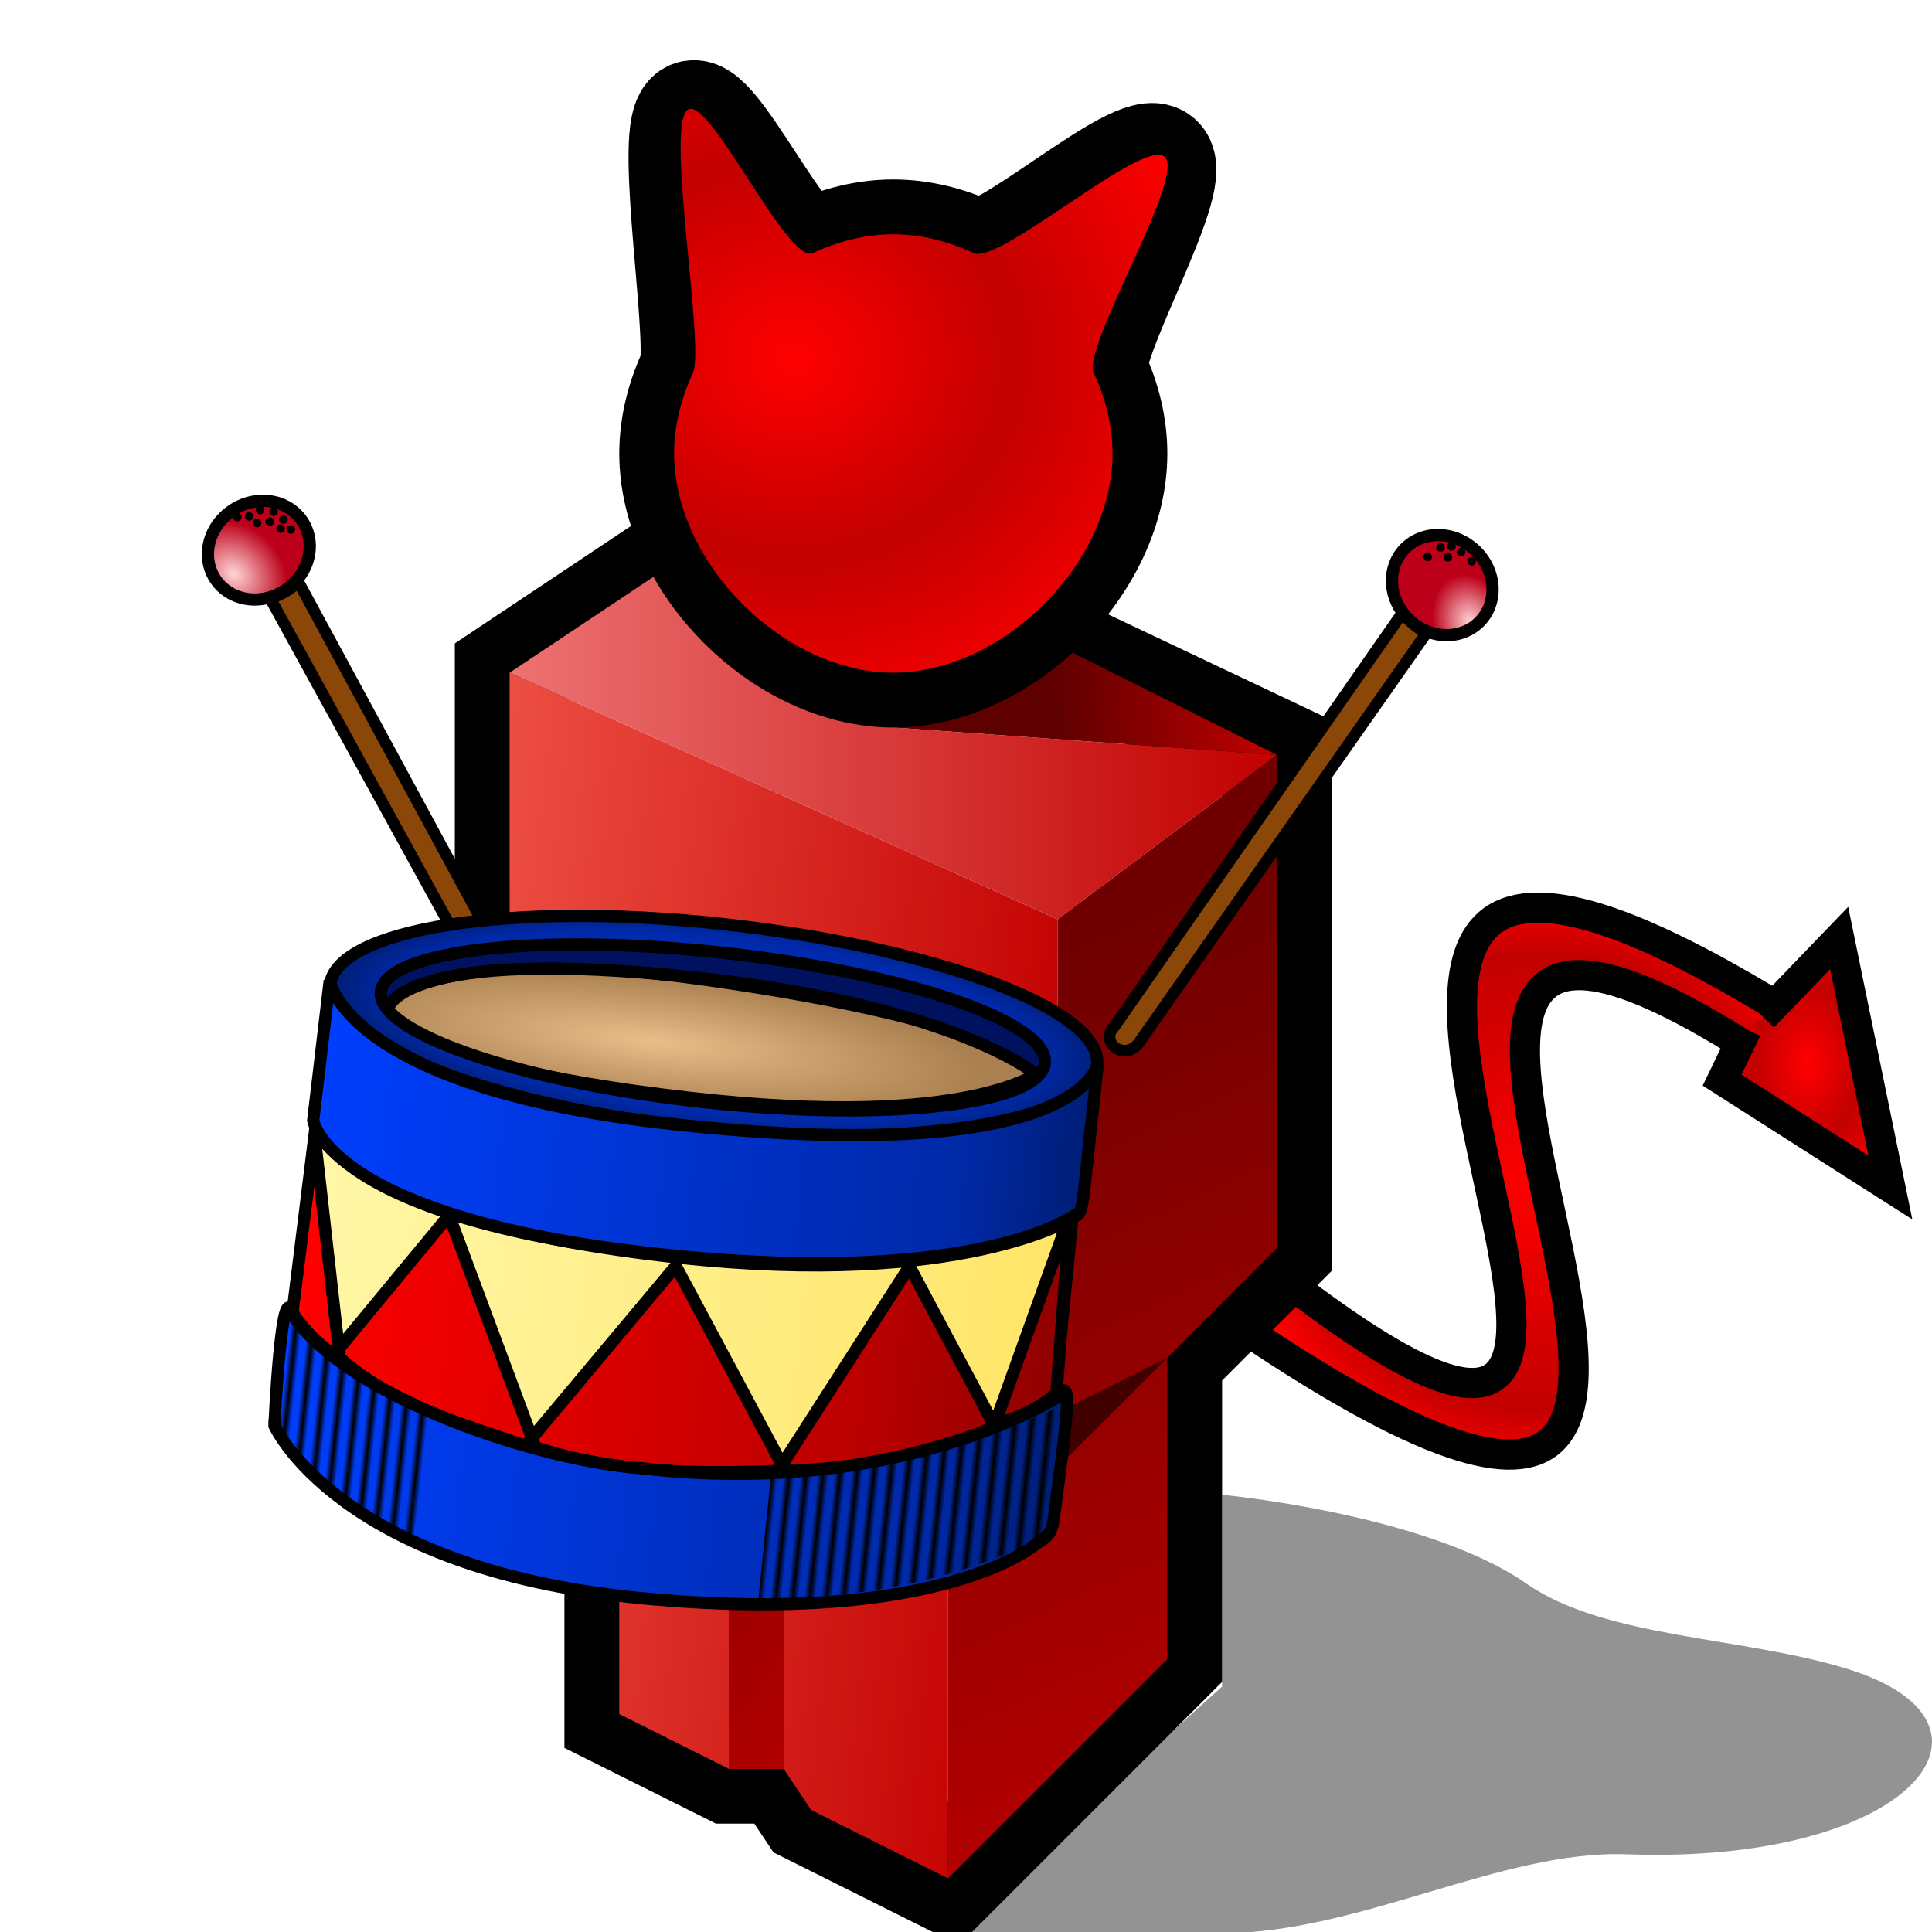 <?xml version="1.0" encoding="UTF-8" standalone="no"?>
<svg
   xmlns:dc="http://purl.org/dc/elements/1.1/"
   xmlns:cc="http://creativecommons.org/ns#"
   xmlns:rdf="http://www.w3.org/1999/02/22-rdf-syntax-ns#"
   xmlns:svg="http://www.w3.org/2000/svg"
   xmlns="http://www.w3.org/2000/svg"
   xmlns:xlink="http://www.w3.org/1999/xlink"
   xmlns:sodipodi="http://sodipodi.sourceforge.net/DTD/sodipodi-0.dtd"
   xmlns:inkscape="http://www.inkscape.org/namespaces/inkscape"
   version="1.1"
   width="64"
   height="64"
   color-interpolation="linearRGB"
   id="svg2"
   inkscape:version="0.91 r13725"
   sodipodi:docname="daemon-music.svg">
  <defs
     id="defs60">
    <linearGradient
       y2="-8.05"
       x2="116.61"
       y1="-57.07"
       x1="73.74"
       gradientUnits="userSpaceOnUse"
       id="gradient0"
       gradientTransform="matrix(0.908,0,0,0.908,3.409,5.944)">
      <stop
         id="stop11"
         stop-color="#ffdb97"
         offset="0"
         style="stop-color:#ff6f5f;stop-opacity:1" />
      <stop
         id="stop13"
         stop-color="#fcaf29"
         offset="1"
         style="stop-color:#c20000;stop-opacity:1" />
    </linearGradient>
    <linearGradient
       y2="-51.95"
       x2="-24.83"
       y1="-33.98"
       x1="-43.97"
       gradientUnits="userSpaceOnUse"
       id="gradient1"
       gradientTransform="matrix(0.908,0,0,0.908,3.409,5.944)">
      <stop
         id="stop18"
         stop-color="#fff7ea"
         offset="0"
         style="stop-color:#ed7272;stop-opacity:1" />
      <stop
         id="stop20"
         stop-color="#fdd17b"
         offset="0.996"
         style="stop-color:#c20000;stop-opacity:1" />
    </linearGradient>
    <linearGradient
       y2="-45.97"
       x2="75.84"
       y1="-52.61"
       x1="54.23"
       gradientUnits="userSpaceOnUse"
       id="gradient2"
       gradientTransform="matrix(0.908,0,0,0.908,3.409,5.944)">
      <stop
         id="stop25"
         stop-color="#c85805"
         offset="0"
         style="stop-color:#700000;stop-opacity:1" />
      <stop
         id="stop27"
         stop-color="#f06306"
         offset="1"
         style="stop-color:#c20000;stop-opacity:1" />
    </linearGradient>
    <linearGradient
       y2="-64"
       x2="39.07"
       y1="-64"
       x1="28.92"
       gradientUnits="userSpaceOnUse"
       id="gradient3"
       gradientTransform="matrix(0.908,0,0,0.908,3.409,5.944)">
      <stop
         id="stop34"
         stop-color="#c85804"
         offset="0"
         style="stop-color:#5e0000;stop-opacity:1" />
      <stop
         id="stop36"
         stop-color="#dc952f"
         offset="1"
         style="stop-color:#c20000;stop-opacity:1" />
    </linearGradient>
    <radialGradient
       gradientTransform="matrix(0.214,0,0,0.211,23.947,11.731)"
       r="64"
       cy="0"
       cx="0"
       gradientUnits="userSpaceOnUse"
       id="gradient4">
      <stop
         id="stop43"
         stop-color="#f2f2f2"
         offset="0"
         style="stop-color:#ff0000;stop-opacity:1" />
      <stop
         id="stop45"
         stop-color="#bca184"
         offset="1"
         style="stop-color:#c20000;stop-opacity:1" />
      <stop
         id="stop47"
         stop-color="#7d7a7a"
         offset="0.674"
         style="stop-color:#ff0000;stop-opacity:1" />
    </radialGradient>
    <linearGradient
       y2="-45.97"
       x2="75.84"
       y1="-52.61"
       x1="54.23"
       gradientUnits="userSpaceOnUse"
       id="gradient5"
       gradientTransform="matrix(0.908,0,0,0.908,3.409,5.944)">
      <stop
         id="stop52"
         stop-color="#c85805"
         offset="0"
         style="stop-color:#9b0000;stop-opacity:1" />
      <stop
         id="stop54"
         stop-color="#f06306"
         offset="1"
         style="stop-color:#c20000;stop-opacity:1" />
    </linearGradient>
    <linearGradient
       id="linearGradient6777"
       inkscape:collect="always">
      <stop
         id="stop6779"
         offset="0"
         style="stop-color:#ffd6d6;stop-opacity:1" />
      <stop
         id="stop6781"
         offset="1"
         style="stop-color:#bd001a;stop-opacity:1" />
    </linearGradient>
    <linearGradient
       id="linearGradient6769"
       inkscape:collect="always">
      <stop
         id="stop6771"
         offset="0"
         style="stop-color:#fff7a8;stop-opacity:1" />
      <stop
         id="stop6773"
         offset="1"
         style="stop-color:#ffe567;stop-opacity:1" />
    </linearGradient>
    <linearGradient
       id="linearGradient6751"
       inkscape:collect="always">
      <stop
         id="stop6753"
         offset="0"
         style="stop-color:#e8be8a;stop-opacity:1" />
      <stop
         id="stop6755"
         offset="1"
         style="stop-color:#aa8050;stop-opacity:1" />
    </linearGradient>
    <linearGradient
       id="linearGradient6733"
       inkscape:collect="always">
      <stop
         id="stop6735"
         offset="0"
         style="stop-color:#003fff;stop-opacity:1;" />
      <stop
         style="stop-color:#0029a7;stop-opacity:1;"
         offset="0.833"
         id="stop6741" />
      <stop
         id="stop6737"
         offset="1"
         style="stop-color:#001d72;stop-opacity:1" />
    </linearGradient>
    <linearGradient
       id="linearGradient6659"
       inkscape:collect="always">
      <stop
         id="stop6661"
         offset="0"
         style="stop-color:#ff0000;stop-opacity:1;" />
      <stop
         style="stop-color:#ba0000;stop-opacity:1;"
         offset="0.745"
         id="stop6667" />
      <stop
         id="stop6663"
         offset="1"
         style="stop-color:#8e0000;stop-opacity:1" />
    </linearGradient>
    <pattern
       patternTransform="matrix(0.185,0.02,-0.076,0.708,0.359,16.038)"
       id="pattern6486"
       xlink:href="#Strips1_2"
       inkscape:collect="always" />
    <pattern
       inkscape:collect="always"
       patternUnits="userSpaceOnUse"
       width="3"
       height="1"
       patternTransform="translate(0,0) scale(10,10)"
       id="Strips1_2"
       inkscape:stockid="Stripes 1:2">
      <rect
         style="fill:black;stroke:none"
         x="0"
         y="-0.5"
         width="1"
         height="2"
         id="rect5004" />
    </pattern>
    <pattern
       patternTransform="matrix(0.185,0.02,-0.076,0.708,16.83,19.655)"
       id="pattern6486-8"
       xlink:href="#Strips1_2-2"
       inkscape:collect="always" />
    <pattern
       inkscape:collect="always"
       patternUnits="userSpaceOnUse"
       width="3"
       height="1"
       patternTransform="translate(0,0) scale(10,10)"
       id="Strips1_2-2"
       inkscape:stockid="Stripes 1:2">
      <rect
         style="fill:black;stroke:none"
         x="0"
         y="-0.5"
         width="1"
         height="2"
         id="rect5004-1" />
    </pattern>
    <pattern
       patternTransform="matrix(0.185,0.02,-0.076,0.708,1.698,5.637)"
       id="pattern6486-9"
       xlink:href="#Strips1_2-6"
       inkscape:collect="always" />
    <pattern
       inkscape:collect="always"
       patternUnits="userSpaceOnUse"
       width="3"
       height="1"
       patternTransform="translate(0,0) scale(10,10)"
       id="Strips1_2-6"
       inkscape:stockid="Stripes 1:2">
      <rect
         style="fill:black;stroke:none"
         x="0"
         y="-0.5"
         width="1"
         height="2"
         id="rect5004-4" />
    </pattern>
    <pattern
       patternTransform="matrix(0.185,0.02,-0.076,0.708,17.71,8.986)"
       id="pattern6486-8-4"
       xlink:href="#Strips1_2-2-5"
       inkscape:collect="always" />
    <pattern
       inkscape:collect="always"
       patternUnits="userSpaceOnUse"
       width="3"
       height="1"
       patternTransform="translate(0,0) scale(10,10)"
       id="Strips1_2-2-5"
       inkscape:stockid="Stripes 1:2">
      <rect
         style="fill:black;stroke:none"
         x="0"
         y="-0.5"
         width="1"
         height="2"
         id="rect5004-1-1" />
    </pattern>
    <linearGradient
       gradientUnits="userSpaceOnUse"
       y2="298.826"
       x2="342.847"
       y1="298.826"
       x1="274.988"
       id="linearGradient6665"
       xlink:href="#linearGradient6659"
       inkscape:collect="always"
       gradientTransform="matrix(0.379,0.041,-0.041,0.379,-82.363,-81.906)" />
    <linearGradient
       gradientUnits="userSpaceOnUse"
       y2="282.768"
       x2="343.352"
       y1="282.768"
       x1="274.987"
       id="linearGradient6739"
       xlink:href="#linearGradient6733"
       inkscape:collect="always"
       gradientTransform="matrix(0.379,0.041,-0.041,0.379,-82.363,-81.906)" />
    <linearGradient
       gradientUnits="userSpaceOnUse"
       y2="311.827"
       x2="343.934"
       y1="311.827"
       x1="274.231"
       id="linearGradient6749"
       xlink:href="#linearGradient6733"
       inkscape:collect="always"
       gradientTransform="matrix(0.379,0.041,-0.041,0.379,-82.363,-81.906)" />
    <radialGradient
       gradientUnits="userSpaceOnUse"
       gradientTransform="matrix(0.379,0.041,-0.008,0.074,-91.349,1.443)"
       r="29.245"
       fy="278.347"
       fx="303.858"
       cy="278.347"
       cx="303.858"
       id="radialGradient6757"
       xlink:href="#linearGradient6751"
       inkscape:collect="always" />
    <radialGradient
       gradientUnits="userSpaceOnUse"
       gradientTransform="matrix(0.379,0.041,-0.011,0.105,-90.403,-7.332)"
       r="34.062"
       fy="272.664"
       fx="309.237"
       cy="272.664"
       cx="309.237"
       id="radialGradient6767"
       xlink:href="#linearGradient6733"
       inkscape:collect="always" />
    <linearGradient
       gradientUnits="userSpaceOnUse"
       y2="298.444"
       x2="342.723"
       y1="298.444"
       x1="275.24"
       id="linearGradient6775"
       xlink:href="#linearGradient6769"
       inkscape:collect="always"
       gradientTransform="matrix(0.379,0.041,-0.041,0.379,-82.363,-81.906)" />
    <radialGradient
       gradientUnits="userSpaceOnUse"
       gradientTransform="matrix(6.6216213e-4,0.336,-0.411,8.0954586e-4,106.391,-79.904)"
       r="4.703"
       fy="272.006"
       fx="297.239"
       cy="272.006"
       cx="297.239"
       id="radialGradient6783"
       xlink:href="#linearGradient6777"
       inkscape:collect="always" />
    <radialGradient
       gradientUnits="userSpaceOnUse"
       gradientTransform="matrix(-0.151,0.307,-0.234,-0.115,91.251,-12.115)"
       r="4.698"
       fy="322.517"
       fx="265.616"
       cy="322.517"
       cx="265.616"
       id="radialGradient6791"
       xlink:href="#linearGradient6777"
       inkscape:collect="always" />
    <radialGradient
       inkscape:collect="always"
       xlink:href="#linearGradient7702"
       id="radialGradient9116"
       cx="48.437"
       cy="39.128"
       fx="48.437"
       fy="39.128"
       r="10.151"
       gradientTransform="matrix(1,0,0,0.942,0,2.285)"
       gradientUnits="userSpaceOnUse" />
    <linearGradient
       id="linearGradient7702"
       inkscape:collect="always">
      <stop
         id="stop7704"
         offset="0"
         style="stop-color:#ff0000;stop-opacity:1" />
      <stop
         style="stop-color:#c20000;stop-opacity:1"
         offset="0.791"
         id="stop7706" />
      <stop
         id="stop7708"
         offset="1"
         style="stop-color:#ff0000;stop-opacity:1" />
    </linearGradient>
    <linearGradient
       inkscape:collect="always"
       xlink:href="#linearGradient7676"
       id="linearGradient7682"
       x1="4.017"
       y1="39.108"
       x2="32.457"
       y2="42.254"
       gradientUnits="userSpaceOnUse" />
    <linearGradient
       inkscape:collect="always"
       id="linearGradient7676">
      <stop
         style="stop-color:#ff6f5f;stop-opacity:1"
         offset="0"
         id="stop7678" />
      <stop
         style="stop-color:#c20000;stop-opacity:1"
         offset="1"
         id="stop7680" />
    </linearGradient>
    <linearGradient
       inkscape:collect="always"
       xlink:href="#linearGradient7666"
       id="linearGradient7672"
       x1="14.302"
       y1="23.645"
       x2="39.719"
       y2="23.645"
       gradientUnits="userSpaceOnUse" />
    <linearGradient
       inkscape:collect="always"
       id="linearGradient7666">
      <stop
         style="stop-color:#ed7272;stop-opacity:1"
         offset="0"
         id="stop7668" />
      <stop
         style="stop-color:#c20000;stop-opacity:1"
         offset="1"
         id="stop7670" />
    </linearGradient>
    <linearGradient
       inkscape:collect="always"
       xlink:href="#linearGradient7692"
       id="linearGradient7698"
       x1="29.431"
       y1="32.968"
       x2="42.744"
       y2="62.129"
       gradientUnits="userSpaceOnUse" />
    <linearGradient
       inkscape:collect="always"
       id="linearGradient7692">
      <stop
         style="stop-color:#700000;stop-opacity:1;"
         offset="0"
         id="stop7694" />
      <stop
         style="stop-color:#c20000;stop-opacity:1"
         offset="1"
         id="stop7696" />
    </linearGradient>
    <linearGradient
       inkscape:collect="always"
       xlink:href="#linearGradient7712"
       id="linearGradient7718"
       x1="32.335"
       y1="23.555"
       x2="39.719"
       y2="23.192"
       gradientUnits="userSpaceOnUse" />
    <linearGradient
       inkscape:collect="always"
       id="linearGradient7712">
      <stop
         style="stop-color:#5e0000;stop-opacity:1;"
         offset="0"
         id="stop7714" />
      <stop
         style="stop-color:#c20000;stop-opacity:1"
         offset="1"
         id="stop7716" />
    </linearGradient>
    <linearGradient
       inkscape:collect="always"
       xlink:href="#linearGradient7740"
       id="linearGradient7746"
       x1="21.564"
       y1="51.785"
       x2="29.309"
       y2="57.231"
       gradientUnits="userSpaceOnUse" />
    <linearGradient
       inkscape:collect="always"
       id="linearGradient7740">
      <stop
         style="stop-color:#9b0000;stop-opacity:1"
         offset="0"
         id="stop7742" />
      <stop
         style="stop-color:#c20000;stop-opacity:1"
         offset="1"
         id="stop7744" />
    </linearGradient>
    <radialGradient
       inkscape:collect="always"
       xlink:href="#Cabeza-7"
       id="radialGradient9108"
       cx="57.296"
       cy="35.218"
       fx="57.296"
       fy="35.218"
       r="3.473"
       gradientTransform="matrix(1,0,0,1.491,0,-17.287)"
       gradientUnits="userSpaceOnUse" />
    <linearGradient
       inkscape:collect="always"
       id="Cabeza-7">
      <stop
         style="stop-color:#ff0000;stop-opacity:1"
         offset="0"
         id="stop7570" />
      <stop
         id="stop7584"
         offset="0.5"
         style="stop-color:#c20000;stop-opacity:1" />
      <stop
         style="stop-color:#ff0000;stop-opacity:1"
         offset="1"
         id="stop7572" />
    </linearGradient>
    <radialGradient
       inkscape:collect="always"
       xlink:href="#Cabeza-7"
       id="radialGradient7576"
       cx="23.689"
       cy="11.991"
       fx="23.689"
       fy="11.991"
       r="8.175"
       gradientTransform="matrix(1.799,0,0,1.631,-18.933,-7.701)"
       gradientUnits="userSpaceOnUse" />
  </defs>
  <sodipodi:namedview
     pagecolor="#ffffff"
     bordercolor="#666666"
     borderopacity="1"
     objecttolerance="10"
     gridtolerance="10"
     guidetolerance="10"
     inkscape:pageopacity="0"
     inkscape:pageshadow="2"
     inkscape:window-width="1900"
     inkscape:window-height="925"
     id="namedview58"
     showgrid="false"
     inkscape:zoom="8.2643105"
     inkscape:cx="-19.669734"
     inkscape:cy="28.13696"
     inkscape:window-x="2"
     inkscape:window-y="112"
     inkscape:window-maximized="0"
     inkscape:current-layer="svg2" />
  <g
     id="g7750"
     transform="translate(2.58,0)">
    <path
       sodipodi:nodetypes="ccccc"
       inkscape:connector-curvature="0"
       id="path7606"
       d="m 38.923,41.555 c 21.55,17.254 -7.796,-24.643 19.135,-7.101 l -0.212,1.957 C 34.235,19.624 63.649,60.788 38.799,44.134 Z"
       style="fill:url(#radialGradient9116);fill-opacity:1;fill-rule:evenodd;stroke:#000000;stroke-width:1px;stroke-linecap:butt;stroke-linejoin:miter;stroke-opacity:1" />
    <path
       style="fill:#010101;fill-opacity:0.424"
       d="m 28.826,64.04 c 0,0 4.539,0 9.077,0 4.539,0 9.259,-2.76 13.389,-2.614 9.413,0.345 13.162,-4.312 7.371,-6.127 -3.477,-1.089 -8.052,-1.017 -10.666,-2.832 -3.331,-2.324 -10.094,-2.95 -10.094,-2.95 l 0,6.354 -9.077,8.17 z"
       id="path6"
       inkscape:connector-curvature="0" />
    <path
       style="fill:none;stroke:#000000;stroke-width:3.631"
       d="m 14.302,22.284 0,15.432 3.631,3.631 0,15.432 3.631,1.815 1.815,0 0.908,1.362 4.539,2.269 7.262,-7.262 0,-9.985 3.631,-3.631 0,-16.339 -17.247,-8.17 -8.17,5.446 z"
       id="path8"
       inkscape:connector-curvature="0" />
    <path
       style="fill:url(#linearGradient7682);fill-opacity:1"
       d="m 14.302,22.284 0,15.432 3.631,3.631 0,15.432 3.631,1.815 1.815,0 0.908,1.362 4.539,2.269 0,-15.432 3.631,0 0,-16.339 -18.155,-8.17 z"
       id="path15"
       inkscape:connector-curvature="0" />
    <path
       style="fill:url(#linearGradient7672);fill-opacity:1"
       d="m 14.302,22.284 18.155,8.17 7.262,-5.446 -12.708,-0.908 5.437,-2.732 -9.976,-4.53 -8.17,5.446 z"
       id="path22"
       inkscape:connector-curvature="0" />
    <path
       style="fill:url(#linearGradient7698);fill-opacity:1"
       d="m 32.457,46.793 -3.631,0 0,15.432 7.262,-7.262 0,-9.985 3.631,-3.631 0,-16.339 -7.262,5.446 0,16.339 z"
       id="path29"
       inkscape:connector-curvature="0" />
    <path
       style="fill:#400000;fill-opacity:1"
       d="m 28.826,46.793 0,5.446 7.262,-7.262 -3.631,1.815 -3.631,0 z"
       id="path31"
       inkscape:connector-curvature="0" />
    <path
       style="fill:url(#linearGradient7718);fill-opacity:1"
       d="m 27.011,24.099 12.708,0.908 -7.262,-3.631 -5.446,2.723 z"
       id="path38"
       inkscape:connector-curvature="0" />
    <path
       sodipodi:nodetypes="sssssssssss"
       style="fill:none;stroke:#000000;stroke-width:3.631"
       d="m 27.011,7.76 c -0.908,0 -1.815,0.227 -2.666,0.624 -0.851,0.397 -3.392,-5.199 -4.072,-4.518 -0.681,0.681 0.498,7.639 0.101,8.49 -0.397,0.851 -0.624,1.759 -0.624,2.666 0,3.631 3.631,7.262 7.262,7.262 3.631,0 7.262,-3.631 7.262,-7.262 0,-0.908 -0.227,-1.815 -0.624,-2.666 C 33.251,11.504 36.485,5.985 35.804,5.304 35.123,4.623 30.528,8.781 29.677,8.384 28.826,7.987 27.918,7.76 27.011,7.76 Z"
       id="path40"
       inkscape:connector-curvature="0" />
    <path
       style="fill:url(#linearGradient7746);fill-opacity:1"
       d="m 21.564,58.594 1.815,0 0,-12.708 -1.815,-0.908 0,13.616 z"
       id="path56"
       inkscape:connector-curvature="0" />
    <path
       sodipodi:nodetypes="ccccc"
       inkscape:connector-curvature="0"
       id="path7608"
       d="m 55.277,34.102 -0.81,1.678 5.574,3.558 -1.696,-8.266 -2.52,2.616"
       style="fill:url(#radialGradient9108);fill-opacity:1;fill-rule:evenodd;stroke:#000000;stroke-width:1px;stroke-linecap:butt;stroke-linejoin:miter;stroke-opacity:1" />
    <path
       inkscape:connector-curvature="0"
       id="path7552"
       d="m 27.011,7.76 c -0.908,0 -1.815,0.227 -2.666,0.624 -0.851,0.397 -3.494,-5.405 -4.175,-4.724 -0.681,0.681 0.601,7.844 0.204,8.695 -0.397,0.851 -0.624,1.759 -0.624,2.666 0,3.631 3.631,7.262 7.262,7.262 3.631,0 7.262,-3.631 7.262,-7.262 0,-0.908 -0.227,-1.815 -0.624,-2.666 C 33.251,11.504 36.69,5.882 36.01,5.201 35.329,4.52 30.528,8.781 29.677,8.384 28.826,7.987 27.918,7.76 27.011,7.76 Z"
       style="fill:url(#radialGradient7576);fill-opacity:1"
       sodipodi:nodetypes="sssssssssss" />
  </g>
  <g
     id="g6914"
     transform="matrix(-0.733,0.681,-0.681,-0.733,52.893,60.891)">
    <path
       inkscape:connector-curvature="0"
       id="path4235-2"
       d="m -22.908,33.771 a 1.732,1.587 86.281 0 1 -1.472,1.831 1.732,1.587 86.281 0 1 -1.696,-1.625 1.732,1.587 86.281 0 1 1.472,-1.831 1.732,1.587 86.281 0 1 1.696,1.625 z"
       style="color:#000000;display:inline;overflow:visible;visibility:visible;opacity:1;fill:url(#radialGradient6791);fill-opacity:1;fill-rule:nonzero;stroke:#000000;stroke-width:0.405;stroke-linecap:round;stroke-linejoin:bevel;stroke-miterlimit:4;stroke-dasharray:none;stroke-dashoffset:0;stroke-opacity:1;marker:none;enable-background:accumulate" />
    <path
       sodipodi:nodetypes="ccccc"
       inkscape:connector-curvature="0"
       id="path4171-7"
       d="m -6.586,30.556 c 0.699,-0.022 0.563,-1.055 -0.199,-0.953 L -23.023,33.068 c 0.121,0.404 0.164,0.777 0.109,1.034 z"
       style="fill:#8a4708;fill-opacity:1;fill-rule:evenodd;stroke:#000000;stroke-width:0.381px;stroke-linecap:butt;stroke-linejoin:miter;stroke-opacity:1" />
    <path
       inkscape:connector-curvature="0"
       id="path6560-3"
       d="m -25.6,33.803 a 0.142,0.142 0 0 1 -0.156,0.126 0.142,0.142 0 0 1 -0.126,-0.156 0.142,0.142 0 0 1 0.156,-0.126 0.142,0.142 0 0 1 0.126,0.156 z"
       style="color:#000000;display:inline;overflow:visible;visibility:visible;opacity:1;fill:#000000;fill-opacity:1;fill-rule:nonzero;stroke:none;stroke-width:1.063;stroke-linecap:round;stroke-linejoin:bevel;stroke-miterlimit:4;stroke-dasharray:none;stroke-dashoffset:0;stroke-opacity:1;marker:none;enable-background:accumulate" />
    <path
       inkscape:connector-curvature="0"
       id="path6560-34"
       d="m -25.553,34.267 a 0.142,0.142 0 0 1 -0.156,0.126 0.142,0.142 0 0 1 -0.126,-0.156 0.142,0.142 0 0 1 0.156,-0.126 0.142,0.142 0 0 1 0.126,0.156 z"
       style="color:#000000;display:inline;overflow:visible;visibility:visible;opacity:1;fill:#000000;fill-opacity:1;fill-rule:nonzero;stroke:none;stroke-width:1.063;stroke-linecap:round;stroke-linejoin:bevel;stroke-miterlimit:4;stroke-dasharray:none;stroke-dashoffset:0;stroke-opacity:1;marker:none;enable-background:accumulate" />
    <path
       inkscape:connector-curvature="0"
       id="path6560-4"
       d="m -25.156,34.842 a 0.142,0.142 0 0 1 -0.156,0.126 0.142,0.142 0 0 1 -0.126,-0.156 0.142,0.142 0 0 1 0.156,-0.126 0.142,0.142 0 0 1 0.126,0.156 z"
       style="color:#000000;display:inline;overflow:visible;visibility:visible;opacity:1;fill:#000000;fill-opacity:1;fill-rule:nonzero;stroke:none;stroke-width:1.063;stroke-linecap:round;stroke-linejoin:bevel;stroke-miterlimit:4;stroke-dasharray:none;stroke-dashoffset:0;stroke-opacity:1;marker:none;enable-background:accumulate" />
    <path
       inkscape:connector-curvature="0"
       id="path6560-32"
       d="m -24.63,34.899 a 0.142,0.142 0 0 1 -0.156,0.126 0.142,0.142 0 0 1 -0.126,-0.156 0.142,0.142 0 0 1 0.156,-0.126 0.142,0.142 0 0 1 0.126,0.156 z"
       style="color:#000000;display:inline;overflow:visible;visibility:visible;opacity:1;fill:#000000;fill-opacity:1;fill-rule:nonzero;stroke:none;stroke-width:1.063;stroke-linecap:round;stroke-linejoin:bevel;stroke-miterlimit:4;stroke-dasharray:none;stroke-dashoffset:0;stroke-opacity:1;marker:none;enable-background:accumulate" />
    <path
       inkscape:connector-curvature="0"
       id="path6560-15"
       d="m -25.446,34.618 a 0.142,0.142 0 0 1 -0.156,0.126 0.142,0.142 0 0 1 -0.126,-0.156 0.142,0.142 0 0 1 0.156,-0.126 0.142,0.142 0 0 1 0.126,0.156 z"
       style="color:#000000;display:inline;overflow:visible;visibility:visible;opacity:1;fill:#000000;fill-opacity:1;fill-rule:nonzero;stroke:none;stroke-width:1.063;stroke-linecap:round;stroke-linejoin:bevel;stroke-miterlimit:4;stroke-dasharray:none;stroke-dashoffset:0;stroke-opacity:1;marker:none;enable-background:accumulate" />
    <path
       inkscape:connector-curvature="0"
       id="path6560-157"
       d="m -25.112,34.436 a 0.142,0.142 0 0 1 -0.156,0.126 0.142,0.142 0 0 1 -0.126,-0.156 0.142,0.142 0 0 1 0.156,-0.126 0.142,0.142 0 0 1 0.126,0.156 z"
       style="color:#000000;display:inline;overflow:visible;visibility:visible;opacity:1;fill:#000000;fill-opacity:1;fill-rule:nonzero;stroke:none;stroke-width:1.063;stroke-linecap:round;stroke-linejoin:bevel;stroke-miterlimit:4;stroke-dasharray:none;stroke-dashoffset:0;stroke-opacity:1;marker:none;enable-background:accumulate" />
  </g>
  <g
     id="g6900"
     transform="matrix(-0.728,-0.685,0.685,-0.728,-9.87,30.142)">
    <path
       inkscape:connector-curvature="0"
       id="path4235"
       d="m -3.718,21.665 a 1.587,1.732 12.269 0 1 -1.919,1.355 1.587,1.732 12.269 0 1 -1.183,-2.03 1.587,1.732 12.269 0 1 1.919,-1.355 1.587,1.732 12.269 0 1 1.183,2.03 z"
       style="color:#000000;display:inline;overflow:visible;visibility:visible;opacity:1;fill:url(#radialGradient6783);fill-opacity:1;fill-rule:nonzero;stroke:#000000;stroke-width:0.405;stroke-linecap:round;stroke-linejoin:bevel;stroke-miterlimit:4;stroke-dasharray:none;stroke-dashoffset:0;stroke-opacity:1;marker:none;enable-background:accumulate" />
    <g
       style="fill:#8a4708;fill-opacity:1;stroke:#000000;stroke-opacity:1"
       transform="matrix(0.379,0.041,-0.041,0.379,-107.38,-94.779)"
       id="g4177">
      <path
         style="fill:#8a4708;fill-opacity:1;fill-rule:evenodd;stroke:#000000;stroke-width:1px;stroke-linecap:butt;stroke-linejoin:miter;stroke-opacity:1"
         d="m 249.821,262.541 c -1.702,-0.69 -2.472,1.933 -0.536,2.5 l 45.497,9.784 c -0.142,-0.851 0.091,-1.954 0.446,-2.805 z"
         id="path4171"
         inkscape:connector-curvature="0"
         sodipodi:nodetypes="ccccc" />
    </g>
    <path
       inkscape:connector-curvature="0"
       id="path6560"
       d="m -4.468,21.957 a 0.142,0.142 0 0 1 -0.156,0.126 0.142,0.142 0 0 1 -0.126,-0.156 0.142,0.142 0 0 1 0.156,-0.126 0.142,0.142 0 0 1 0.126,0.156 z"
       style="color:#000000;display:inline;overflow:visible;visibility:visible;opacity:1;fill:#000000;fill-opacity:1;fill-rule:nonzero;stroke:none;stroke-width:1.063;stroke-linecap:round;stroke-linejoin:bevel;stroke-miterlimit:4;stroke-dasharray:none;stroke-dashoffset:0;stroke-opacity:1;marker:none;enable-background:accumulate" />
    <path
       inkscape:connector-curvature="0"
       id="path6560-8"
       d="m -4.745,22.279 a 0.142,0.142 0 0 1 -0.156,0.126 0.142,0.142 0 0 1 -0.126,-0.156 0.142,0.142 0 0 1 0.156,-0.126 0.142,0.142 0 0 1 0.126,0.156 z"
       style="color:#000000;display:inline;overflow:visible;visibility:visible;opacity:1;fill:#000000;fill-opacity:1;fill-rule:nonzero;stroke:none;stroke-width:1.063;stroke-linecap:round;stroke-linejoin:bevel;stroke-miterlimit:4;stroke-dasharray:none;stroke-dashoffset:0;stroke-opacity:1;marker:none;enable-background:accumulate" />
    <path
       inkscape:connector-curvature="0"
       id="path6560-0"
       d="m -4.243,22.334 a 0.142,0.142 0 0 1 -0.156,0.126 0.142,0.142 0 0 1 -0.126,-0.156 0.142,0.142 0 0 1 0.156,-0.126 0.142,0.142 0 0 1 0.126,0.156 z"
       style="color:#000000;display:inline;overflow:visible;visibility:visible;opacity:1;fill:#000000;fill-opacity:1;fill-rule:nonzero;stroke:none;stroke-width:1.063;stroke-linecap:round;stroke-linejoin:bevel;stroke-miterlimit:4;stroke-dasharray:none;stroke-dashoffset:0;stroke-opacity:1;marker:none;enable-background:accumulate" />
    <path
       inkscape:connector-curvature="0"
       id="path6560-1"
       d="m -4.127,21.935 a 0.142,0.142 0 0 1 -0.156,0.126 0.142,0.142 0 0 1 -0.126,-0.156 0.142,0.142 0 0 1 0.156,-0.126 0.142,0.142 0 0 1 0.126,0.156 z"
       style="color:#000000;display:inline;overflow:visible;visibility:visible;opacity:1;fill:#000000;fill-opacity:1;fill-rule:nonzero;stroke:none;stroke-width:1.063;stroke-linecap:round;stroke-linejoin:bevel;stroke-miterlimit:4;stroke-dasharray:none;stroke-dashoffset:0;stroke-opacity:1;marker:none;enable-background:accumulate" />
    <path
       inkscape:connector-curvature="0"
       id="path6560-85"
       d="m -4.611,22.608 a 0.142,0.142 0 0 1 -0.156,0.126 0.142,0.142 0 0 1 -0.126,-0.156 0.142,0.142 0 0 1 0.156,-0.126 0.142,0.142 0 0 1 0.126,0.156 z"
       style="color:#000000;display:inline;overflow:visible;visibility:visible;opacity:1;fill:#000000;fill-opacity:1;fill-rule:nonzero;stroke:none;stroke-width:1.063;stroke-linecap:round;stroke-linejoin:bevel;stroke-miterlimit:4;stroke-dasharray:none;stroke-dashoffset:0;stroke-opacity:1;marker:none;enable-background:accumulate" />
    <path
       inkscape:connector-curvature="0"
       id="path6560-6"
       d="m -3.855,21.65 a 0.142,0.142 0 0 1 -0.156,0.126 0.142,0.142 0 0 1 -0.126,-0.156 0.142,0.142 0 0 1 0.156,-0.126 0.142,0.142 0 0 1 0.126,0.156 z"
       style="color:#000000;display:inline;overflow:visible;visibility:visible;opacity:1;fill:#000000;fill-opacity:1;fill-rule:nonzero;stroke:none;stroke-width:1.063;stroke-linecap:round;stroke-linejoin:bevel;stroke-miterlimit:4;stroke-dasharray:none;stroke-dashoffset:0;stroke-opacity:1;marker:none;enable-background:accumulate" />
    <path
       inkscape:connector-curvature="0"
       id="path6560-65"
       d="m -5.026,22.636 a 0.142,0.142 0 0 1 -0.156,0.126 0.142,0.142 0 0 1 -0.126,-0.156 0.142,0.142 0 0 1 0.156,-0.126 0.142,0.142 0 0 1 0.126,0.156 z"
       style="color:#000000;display:inline;overflow:visible;visibility:visible;opacity:1;fill:#000000;fill-opacity:1;fill-rule:nonzero;stroke:none;stroke-width:1.063;stroke-linecap:round;stroke-linejoin:bevel;stroke-miterlimit:4;stroke-dasharray:none;stroke-dashoffset:0;stroke-opacity:1;marker:none;enable-background:accumulate" />
    <path
       inkscape:connector-curvature="0"
       id="path6560-2"
       d="m -5.43,22.569 a 0.142,0.142 0 0 1 -0.156,0.126 0.142,0.142 0 0 1 -0.126,-0.156 0.142,0.142 0 0 1 0.156,-0.126 0.142,0.142 0 0 1 0.126,0.156 z"
       style="color:#000000;display:inline;overflow:visible;visibility:visible;opacity:1;fill:#000000;fill-opacity:1;fill-rule:nonzero;stroke:none;stroke-width:1.063;stroke-linecap:round;stroke-linejoin:bevel;stroke-miterlimit:4;stroke-dasharray:none;stroke-dashoffset:0;stroke-opacity:1;marker:none;enable-background:accumulate" />
    <path
       inkscape:connector-curvature="0"
       id="path6560-9"
       d="m -5.165,22.355 a 0.142,0.142 0 0 1 -0.156,0.126 0.142,0.142 0 0 1 -0.126,-0.156 0.142,0.142 0 0 1 0.156,-0.126 0.142,0.142 0 0 1 0.126,0.156 z"
       style="color:#000000;display:inline;overflow:visible;visibility:visible;opacity:1;fill:#000000;fill-opacity:1;fill-rule:nonzero;stroke:none;stroke-width:1.063;stroke-linecap:round;stroke-linejoin:bevel;stroke-miterlimit:4;stroke-dasharray:none;stroke-dashoffset:0;stroke-opacity:1;marker:none;enable-background:accumulate" />
  </g>
  <g
     id="g6943">
    <path
       sodipodi:nodetypes="cccscc"
       inkscape:connector-curvature="0"
       id="path5710"
       d="m 10.989,32.777 24.771,3.155 c 0.6,-0.481 0.3,-1.14 0.17,-1.578 -0.622,-1.345 -6.511,-3.16 -10.976,-3.651 -8.78,-0.966 -12.434,0.45 -12.434,0.45 -1.114,0.646 -1.312,1.134 -1.53,1.625 z"
       style="fill:#ffffff;fill-opacity:1;fill-rule:evenodd;stroke:#800080;stroke-width:0.135;stroke-linecap:butt;stroke-linejoin:miter;stroke-miterlimit:4;stroke-dasharray:none;stroke-opacity:1" />
    <path
       sodipodi:nodetypes="scscs"
       inkscape:connector-curvature="0"
       id="path4169"
       d="m 23.327,32.449 c 9.706,1.361 11.17,3.018 11.17,3.018 0,0 -2.281,1.971 -11.694,0.894 -10.252,-1.173 -9.983,-3.138 -9.983,-3.138 0,0 1.691,-2.01 10.507,-0.774 z"
       style="fill:url(#radialGradient6757);fill-opacity:1;fill-rule:evenodd;stroke:#000000;stroke-width:0.405;stroke-linecap:butt;stroke-linejoin:miter;stroke-miterlimit:4;stroke-dasharray:none;stroke-opacity:1" />
    <path
       sodipodi:nodetypes="csccscc"
       inkscape:connector-curvature="0"
       id="path4167"
       d="m 12.852,33.407 c 0,0 0.41,-2.079 10.184,-1.026 8.819,0.951 11.445,3.321 11.445,3.321 l 0.576,-0.896 C 35.227,34.04 28.985,31.535 23.18,31.37 17.494,31.209 13.045,30.962 12.204,32.582 Z"
       style="fill:#00125f;fill-opacity:1;fill-rule:evenodd;stroke:#000000;stroke-width:0.405;stroke-linecap:butt;stroke-linejoin:miter;stroke-miterlimit:4;stroke-dasharray:none;stroke-opacity:1" />
    <path
       sodipodi:nodetypes="ccsccsc"
       inkscape:connector-curvature="0"
       id="path4183"
       d="m 10.446,37.363 -0.638,6.366 c 0,0 2.478,3.913 12.187,4.991 8.269,0.918 12.953,-2.571 12.953,-2.571 l 0.576,-5.792 c 0,0 -3.674,2.324 -13.059,1.301 C 11.467,40.46 10.446,37.363 10.446,37.363 Z"
       style="fill:url(#linearGradient6775);fill-opacity:1;fill-rule:evenodd;stroke:#000000;stroke-width:0.405;stroke-linecap:butt;stroke-linejoin:miter;stroke-miterlimit:4;stroke-dasharray:none;stroke-opacity:1" />
    <path
       sodipodi:nodetypes="scscsscscs"
       inkscape:connector-curvature="0"
       id="path4147"
       d="m 23.877,30.603 c -6.949,-0.749 -12.745,0.159 -12.946,2.028 -0.201,1.869 5.268,3.991 12.216,4.74 6.948,0.749 12.993,-0.228 13.195,-2.097 C 36.544,33.405 30.825,31.352 23.877,30.603 Z m 0.005,0.952 c 6.071,0.655 10.874,2.295 10.728,3.664 -0.147,1.369 -5.19,1.949 -11.263,1.294 -6.073,-0.655 -10.877,-2.296 -10.729,-3.665 0.149,-1.369 5.192,-1.948 11.263,-1.293 z"
       style="color:#000000;display:inline;overflow:visible;visibility:visible;opacity:1;fill:url(#radialGradient6767);fill-opacity:1;fill-rule:nonzero;stroke:#000000;stroke-width:0.405;stroke-linecap:round;stroke-linejoin:bevel;stroke-miterlimit:4;stroke-dasharray:none;stroke-dashoffset:0;stroke-opacity:1;marker:none;enable-background:accumulate" />
    <path
       d="m 32.949,47.192 2.49,-6.941 -0.443,5.903 c -0.415,0.375 -0.998,0.731 -2.047,1.037 z m -7.182,1.548 4.361,-6.787 2.817,5.287 c -2.025,1.076 -4.487,1.394 -7.177,1.5 z m -8.322,-0.897 4.942,-5.902 3.624,6.777 c -3.061,0.124 -5.869,0.086 -8.566,-0.875 z m -6.353,-3.007 3.783,-4.576 2.889,7.762 c -2.337,-0.837 -4.8,-1.425 -6.672,-3.187 z m -0.672,-7.233 0.842,7.445 C 10.726,44.637 10.187,44.255 9.69,43.475 Z"
       style="fill:url(#linearGradient6665);fill-opacity:1;fill-rule:evenodd;stroke:#000000;stroke-width:0.405;stroke-linecap:butt;stroke-linejoin:bevel;stroke-miterlimit:4;stroke-dasharray:none;stroke-opacity:1"
       id="path4210"
       inkscape:connector-curvature="0" />
    <path
       sodipodi:nodetypes="ccsccccc"
       inkscape:connector-curvature="0"
       id="path4181-5"
       d="m 9.683,43.543 c -0.363,-1.345 -0.591,3.686 -0.591,3.686 0,0 2.099,4.727 12.061,5.703 10.11,0.991 13.211,-1.817 13.211,-1.817 0.434,-0.252 0.488,-0.416 0.552,-0.86 0.155,-1.362 0.756,-5.021 0.191,-4.019 0,0 -5.181,3.408 -13.854,2.401 -3.207,-0.22 -9.66,-2.248 -11.571,-5.094 z"
       style="fill:url(#linearGradient6749);fill-opacity:1;fill-rule:evenodd;stroke:#000000;stroke-width:0.405;stroke-linecap:butt;stroke-linejoin:miter;stroke-miterlimit:4;stroke-dasharray:none;stroke-opacity:1" />
    <path
       sodipodi:nodetypes="ccccc"
       inkscape:connector-curvature="0"
       id="path6480"
       d="m 9.367,43.362 c 1.687,2.102 3.317,2.57 4.962,3.477 l -0.648,4.104 C 12.086,50.395 10.49,49.329 8.891,47.143 Z"
       style="fill:url(#pattern6486);fill-opacity:1;fill-rule:evenodd;stroke:none;stroke-width:1px;stroke-linecap:butt;stroke-linejoin:miter;stroke-opacity:1" />
    <path
       sodipodi:nodetypes="ccccc"
       inkscape:connector-curvature="0"
       id="path6480-7"
       d="m 25.546,48.787 c 5.303,-0.024 7.617,-1.417 9.64,-2.211 l -0.371,4.231 c -1.951,0.961 -4.953,2.163 -9.69,2.154 z"
       style="fill:url(#pattern6486-8);fill-opacity:1;fill-rule:evenodd;stroke:none;stroke-width:1px;stroke-linecap:butt;stroke-linejoin:miter;stroke-opacity:1" />
    <path
       sodipodi:nodetypes="ccccc"
       inkscape:connector-curvature="0"
       id="path6480-0"
       d="m 10.705,32.962 c 1.687,2.102 3.57,2.017 5.215,2.924 l -0.86,4.275 c -1.594,-0.549 -3.232,-1.232 -4.832,-3.418 z"
       style="fill:url(#pattern6486-9);fill-opacity:1;fill-rule:evenodd;stroke:none;stroke-width:1px;stroke-linecap:butt;stroke-linejoin:miter;stroke-opacity:1" />
    <path
       sodipodi:nodetypes="ccccc"
       inkscape:connector-curvature="0"
       id="path6480-7-2"
       d="m 26.297,37.524 c 5.241,0.55 7.675,-0.153 9.769,-1.617 l -0.371,4.231 c -2.408,0.718 -4.901,1.685 -9.639,1.676 z"
       style="fill:url(#pattern6486-8-4);fill-opacity:1;fill-rule:evenodd;stroke:none;stroke-width:1px;stroke-linecap:butt;stroke-linejoin:miter;stroke-opacity:1" />
    <path
       style="fill:url(#linearGradient6739);fill-opacity:1;fill-rule:evenodd;stroke:#000000;stroke-width:0.405;stroke-linecap:butt;stroke-linejoin:miter;stroke-miterlimit:4;stroke-dasharray:none;stroke-opacity:1"
       d="m 10.924,32.48 -0.548,4.634 c 0,0 0.506,3.346 11.951,4.482 10.108,1.003 13.255,-1.329 13.255,-1.329 0.255,0.068 0.278,-0.487 0.342,-0.931 l 0.443,-4.113 c 0,0 -0.427,3.441 -13.768,2.048 C 11.414,36.102 10.924,32.48 10.924,32.48 Z"
       id="path6721"
       inkscape:connector-curvature="0"
       sodipodi:nodetypes="ccscccsc" />
  </g>
</svg>
